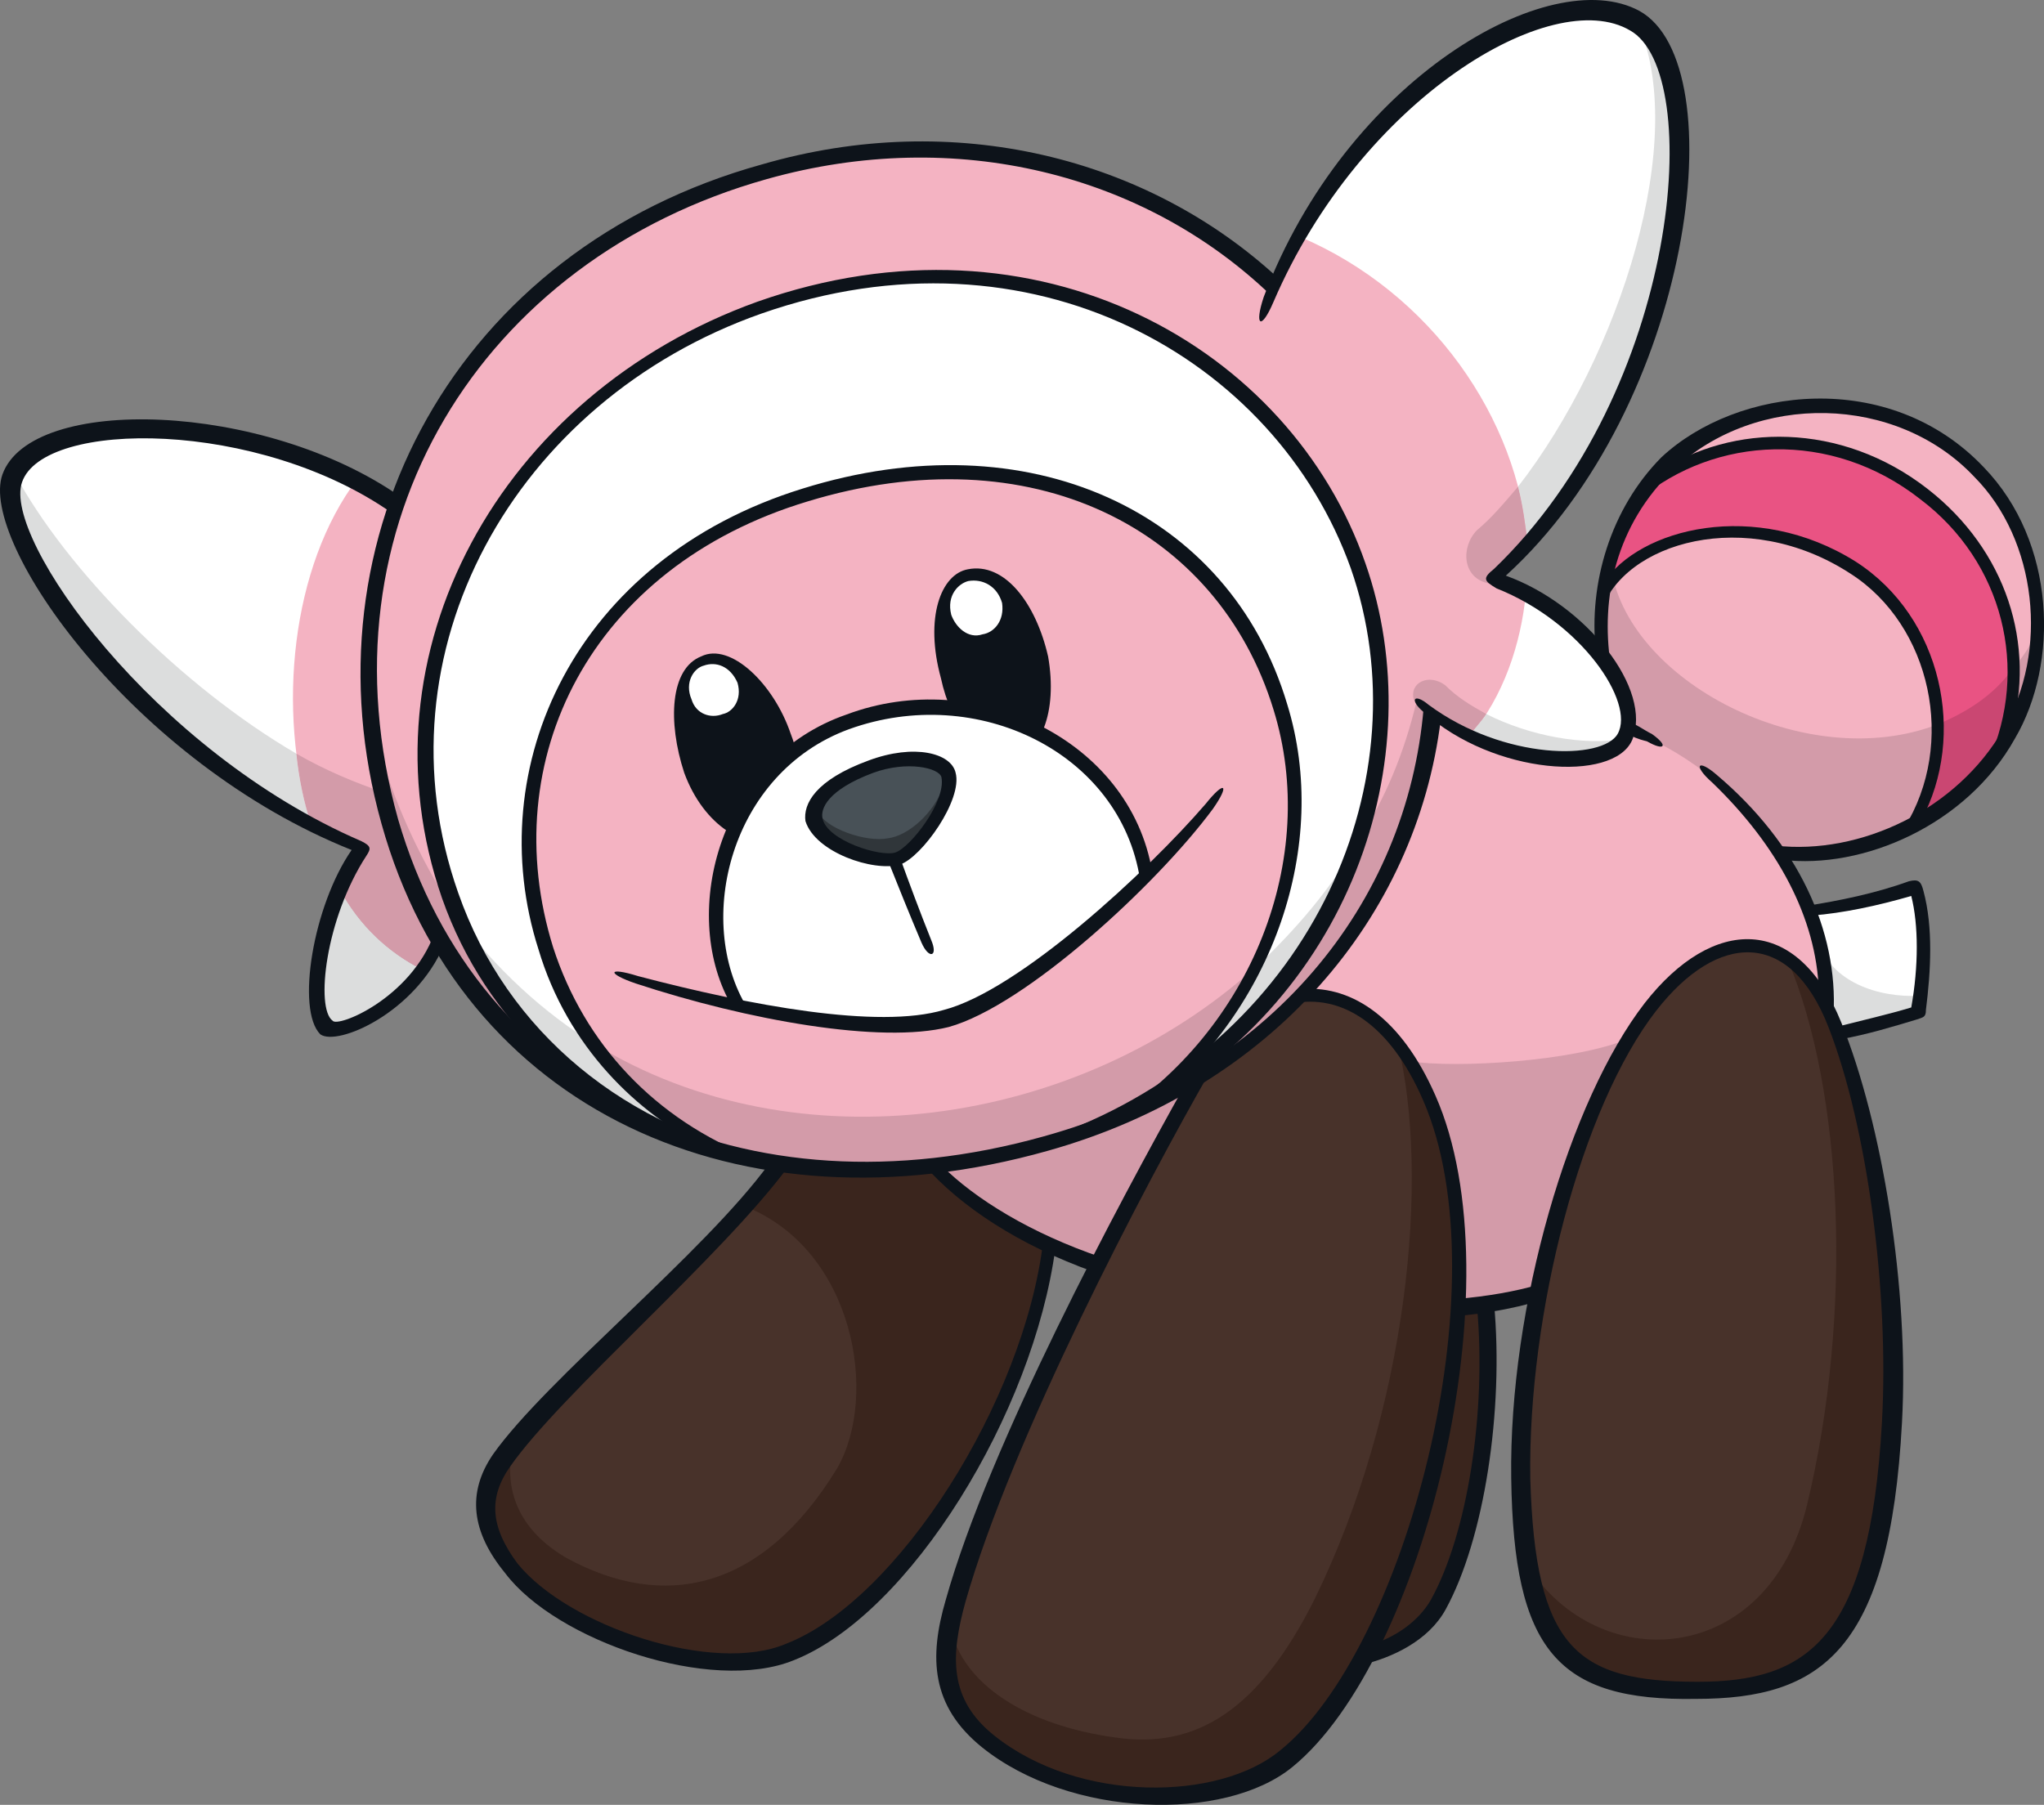 <?xml version="1.0" encoding="UTF-8"?>
<!-- Created with Inkscape (http://www.inkscape.org/) -->
<svg version="1.1" viewBox="0 0 110.58 97.655" xmlns="http://www.w3.org/2000/svg">
 <rect x="0" y="0" width="110.58" height="97.655" fill="#808080" stroke="none"/>
 <g stroke-width=".265">
  <path class="st0" d="m107.18 25.539c-4.471-4.71-12.33-4.71-16.933-0.397-2.884 2.752-4.075 6.694-3.545 10.504 1.191 1.561 1.693 3.148 1.191 4.339-0.926 1.826-6.958 1.323-10.372-1.323-1.191 10.636-8.784 19.817-20.981 23.204-2.09 0.529-4.075 0.926-6.165 1.191 4.471 4.577 14.288 8.255 25.453 7.858 20.452-0.661 27.146-14.42 20.32-24.791 4.604 0.529 9.975-1.958 12.594-6.429 2.514-4.445 1.852-10.61-1.561-14.155" fill="#F4B3C2"/>
  <path class="st0" d="m80.83 31.307 1.826-1.826c0.252-6.889-5.239-14.246-12.33-16.669-0.529 0.926-0.926 1.826-1.323 2.752-7.091-6.694-17.436-9.181-27.675-6.297-16.272 4.604-24.527 19.685-20.188 35.163 4.339 15.61 19.288 21.908 35.428 17.436 12.197-3.413 19.817-12.594 20.981-23.204 0.529 0.397 1.191 0.794 1.958 1.191 2.029-2.23 3.424-4.974 3.016-7.726-0.503-0.291-1.032-0.556-1.693-0.82" fill="#f4b3c2"/>
  <path class="st1" d="m82.656 29.481c8.784-9.71 10.239-25.982 5.9-28.337-4.207-2.355-13.256 2.487-18.23 11.668 7.091 3.016 11.827 9.842 12.33 16.669" fill="#fff"/>
  <path class="st1" d="m87.921 39.958c0.926-1.958-1.561-5.768-5.371-7.858-0.265 2.752-1.218 5.59-3.016 7.726 3.387 1.587 7.593 1.587 8.387 0.132" fill="#fff"/>
  <path class="st0" d="m16.827 44.562c0.926 0.529 1.826 0.926 2.752 1.323-0.397 0.661-0.926 1.455-1.191 2.223 1.058 1.958 2.619 3.413 4.471 4.339 0.397-0.529 0.661-1.058 0.926-1.561-1.058-1.958-1.958-4.075-2.619-6.429-1.693-5.9-1.455-11.8 0.265-17.039-0.661-0.529-1.455-1.058-2.09-1.455-5.074 2.518-5.338 12.435-2.514 18.6" fill="#f4b3c2"/>
  <path class="st1" d="m0.688 25.803c-1.058 3.148 5.9 13.388 16.14 18.759-1.876-6.165-1.058-13.917 2.487-18.627-7.488-3.678-17.304-3.545-18.627-0.132" fill="#fff"/>
  <path class="st2" d="m18.388 48.108c-1.323 3.016-1.561 6.694-0.661 7.488 0.529 0.397 3.413-0.794 5.106-3.148-1.826-0.926-3.387-2.381-4.445-4.339" fill="#dcdddd"/>
  <path class="st1" d="m73.475 30.645c-3.942-11.404-17.171-19.288-32.385-14.023-13.785 4.842-21.246 18.759-16.801 31.882 2.619 7.091 8.255 11.8 15.081 13.891-4.604-2.09-8.255-6.032-9.842-11.139-3.281-10.239 2.223-20.849 14.023-24.527 11.8-3.545 22.569 0.926 25.717 11.536 2.223 7.355-0.661 15.875-6.958 21.114 10.636-6.429 14.579-18.891 11.165-28.734" fill="#fff"/>
  <path class="st3" d="m108.24 40.488c1.826-5.106 0-10.636-4.075-13.785-4.974-3.81-11.007-3.413-14.949-0.529-1.455 1.693-2.223 3.81-2.487 6.032 1.693-3.545 8.255-4.842 13.52-1.455 4.471 2.752 6.032 9.049 3.281 13.785 1.826-0.9 3.519-2.328 4.71-4.048" fill="#e95383"/>
 </g>
 <g fill="#48322A" stroke-width=".265">
  <path class="st4" d="m99.324 55.437c-2.223-5.503-6.429-5.503-10.107-0.926-4.075 5.239-6.958 16.669-6.826 25.321 0.132 9.313 0.794 11.668 9.446 11.668 6.429 0 9.71-1.455 10.504-14.552 0.397-7.329-1.058-16.378-3.016-21.511"/>
  <path class="st4" d="m50.403 63.057c-2.752 0.265-5.503 0.265-8.255-0.132-4.471 5.768-12.197 12.197-14.949 16.14-1.323 1.958-1.058 3.678 0.397 5.768 2.752 3.545 11.007 6.165 15.081 4.577 6.297-2.619 13.123-13.785 14.023-22.04-2.619-1.296-4.736-2.752-6.297-4.313"/>
  <path class="st4" d="m70.326 53.876c-1.561 1.561-3.413 3.148-5.503 4.339-4.075 7.091-10.769 20.055-12.991 28.337-0.926 3.281-0.794 5.636 1.693 7.726 4.604 3.678 12.594 3.678 16.007 0.926 6.958-5.636 12.065-25.982 7.858-35.798-1.799-4.075-4.445-5.794-7.064-5.53"/>
 </g>
 <g stroke-width=".265">
  <path class="st1" d="m99.457 55.833c1.561-0.265 3.016-0.661 4.339-1.058 0.397-2.09 0.397-4.71-0.132-6.694-1.958 0.529-3.81 0.926-5.768 1.191 0.661 1.561 1.058 3.678 0.794 4.842 0.37 0.688 0.503 1.085 0.767 1.72" fill="#fff"/>
  <path class="st5" d="m42.783 39.72c-0.926-2.752-3.281-4.974-4.842-4.207-1.693 0.661-1.826 3.545-0.926 6.297 1.058 2.884 3.413 4.339 5.239 3.545 0.926-0.529 1.587-2.884 0.529-5.636" fill="#0d131a"/>
  <path class="st5" d="m56.7 35.513c-0.661-2.884-2.355-5.106-4.339-4.71-1.455 0.265-2.355 2.619-1.455 5.9 0.529 2.487 2.09 4.604 3.678 4.339 1.72-0.159 2.646-2.514 2.117-5.53" fill="#0d131a"/>
  <path class="st1" d="m51.197 55.066c2.884-0.794 7.355-4.339 10.769-7.726-1.191-7.091-9.049-10.769-16.14-8.255-6.562 2.355-8.652 10.372-5.768 15.346 4.18 0.9 8.493 1.402 11.139 0.635" fill="#fff"/>
  <path class="st6" d="m51.329 41.943c-0.265-0.794-1.958-1.191-4.207-0.397-2.487 0.794-3.281 1.958-3.016 2.752 0.265 1.455 3.281 2.487 4.471 2.09 0.9-0.265 2.99-3.148 2.752-4.445" fill="#485157"/>
 </g>
 <g fill="#D39BA9" stroke-width=".265">
  <path class="st7" d="m76.226 57.421c2.619 0.397 8.916 0 11.8-1.191-1.958 3.678-3.942 9.049-4.71 13.785-1.561 0.397-2.619 0.529-4.471 0.661 0.661-4.471-0.635-10.504-2.619-13.256"/>
  <path class="st7" d="m50.403 63.057c2.355 2.487 5.768 4.339 9.049 5.503 1.561-3.148 3.81-7.355 5.371-10.372-4.207 2.646-9.181 4.471-14.42 4.868"/>
  <path class="st7" d="m24.685 49.536c-1.693-2.619-3.148-5.503-4.207-9.049 0.661 6.958 4.604 16.272 14.817 20.585-4.842-2.725-8.625-6.668-10.61-11.536"/>
 </g>
 <g stroke-width=".265">
  <path class="st2" d="m32.173 56.495c-2.752-1.693-5.371-4.075-7.488-6.958 1.958 4.842 5.768 8.784 10.636 11.536 1.058 0.397 2.09 0.794 3.148 1.058-2.884-1.693-4.868-3.678-6.297-5.636" fill="#dcdddd"/>
  <path class="st7" d="m77.549 38.662c-0.397-0.265-0.661-0.529-0.926-0.661-0.661 2.752-1.693 5.239-3.148 7.488-1.561 4.974-5.106 9.842-9.975 13.52 8.149-4.471 13.123-11.959 14.049-20.346" fill="#D39BA9"/>
  <path class="st7" d="m67.971 52.288c-9.71 8.784-24.924 10.874-35.798 4.207 1.455 1.958 3.413 3.942 6.297 5.636 5.371 1.587 11.668 1.587 18.098-0.265 1.826-0.529 3.678-1.191 5.239-1.958 2.752-2.355 4.868-4.842 6.165-7.62" fill="#D39BA9"/>
  <path class="st2" d="m73.475 45.488c-1.455 2.619-3.413 4.842-5.503 6.826-1.323 2.752-3.413 5.239-6.165 7.62 0.661-0.265 1.191-0.661 1.693-0.926 4.868-3.678 8.414-8.546 9.975-13.52" fill="#dcdddd"/>
  <path class="st8" d="m44.238 43.901c0.397 0.926 2.619 1.693 3.81 1.455 1.058-0.132 2.487-1.323 3.016-2.884-0.132 1.323-1.191 3.545-2.619 3.942-1.587 0.238-4.736-1.058-4.207-2.514" fill="#30363a"/>
  <path class="st2" d="m16.827 44.562c-0.397-1.191-0.661-2.46-0.794-3.783-6.297-3.678-12.462-10.002-15.214-15.108 0 0.132 0 0.132-0.132 0.132-1.058 3.148 5.9 13.388 16.14 18.759" fill="#dcdddd"/>
  <path class="st7" d="m20.743 42.869c-1.561-0.529-3.148-1.191-4.71-2.09 0.132 1.323 0.397 2.619 0.794 3.81 0.926 0.529 1.826 0.926 2.752 1.323-0.397 0.661-0.926 1.455-1.191 2.223 1.058 1.958 2.619 3.413 4.471 4.339 0.397-0.529 0.661-1.058 0.926-1.561-1.058-1.958-1.958-4.075-2.619-6.429-0.159-0.582-0.291-1.111-0.423-1.614" fill="#D39BA9"/>
  <path class="st2" d="m88.556 1.144c2.884 6.297-0.926 18.097-6.429 25.188 0.265 1.058 0.397 2.09 0.529 3.148 8.784-9.71 10.239-25.982 5.9-28.337" fill="#dcdddd"/>
  <path class="st2" d="m80.407 38.635c-0.265 0.397-0.661 0.794-0.926 1.191 3.413 1.561 7.646 1.588 8.414 0.159-2.223 0.37-5.133-0.159-7.487-1.35" fill="#dcdddd"/>
  <path class="st7" d="m80.565 31.571c-1.455-0.265-1.561-1.958-0.661-2.884 0.794-0.661 1.455-1.455 2.223-2.355 0.265 1.058 0.397 2.09 0.529 3.148-0.767 0.794-1.164 1.164-2.09 2.09" fill="#D39BA9"/>
  <path class="st7" d="m76.491 37.868c-0.265-0.926 0.794-1.455 1.693-0.794 0.661 0.661 1.323 1.058 2.223 1.561-0.265 0.397-0.661 0.794-0.926 1.191-1.138-0.635-1.799-1.032-2.99-1.958" fill="#D39BA9"/>
  <path class="st2" d="m98.398 50.992c0.661 2.09 3.148 3.016 5.503 2.884l-0.265 0.926c-1.455 0.397-2.752 0.926-4.207 1.058-0.132-0.529-0.529-1.191-0.794-1.693 0.159-1.085 0.026-1.984-0.238-3.175" fill="#dcdddd"/>
  <path class="st7" d="m104.83 39.191c-7.091 2.752-16.933-2.355-17.701-8.652-0.529 1.561-0.661 3.413-0.397 5.106 1.058 1.323 1.561 2.752 1.323 3.81 2.752 1.058 5.768 3.016 8.123 6.694 2.487 0.265 5.239-0.397 7.62-1.693 0.767-1.72 1.032-3.704 1.032-5.265" fill="#D39BA9"/>
  <path class="st7" d="m110.2 34.191c-0.397 0.794-0.794 1.455-1.323 1.958 0.132 1.323-0.132 2.619-0.397 3.81 0.132 0 0.132-0.132 0.265-0.265 0.953-1.693 1.455-3.519 1.455-5.503" fill="#D39BA9"/>
  <path class="st9" d="m108.9 36.175c-1.058 1.455-2.487 2.355-4.075 3.016 0 1.587-0.265 3.545-1.058 5.239 1.826-1.058 3.545-2.487 4.71-4.471 0.291-1.164 0.556-2.487 0.423-3.784" fill="#ca4772"/>
 </g>
 <g fill="#3A251D" stroke-width=".265">
  <path class="st10" d="m78.872 70.677c-0.397 6.562-2.355 13.785-4.974 18.891 1.561-0.397 3.148-1.455 3.942-2.752 2.09-3.942 3.016-10.769 2.619-16.272-0.556 0.132-1.085 0.132-1.587 0.132"/>
  <path class="st10" d="m50.403 63.057c-2.752 0.265-5.503 0.265-8.255-0.132-0.529 0.794-1.191 1.561-1.826 2.355 5.9 2.355 7.223 10.239 4.974 14.155-4.075 6.694-9.446 7.726-14.684 4.842-2.884-1.693-3.281-4.075-2.884-5.9-1.693 2.09-1.958 3.942-0.132 6.429 2.752 3.545 11.007 6.165 15.081 4.577 6.297-2.619 13.123-13.785 14.023-22.04-2.619-1.27-4.736-2.725-6.297-4.286"/>
  <path class="st10" d="m75.591 56.363c1.826 7.355 0.529 19.95-4.471 30.162-3.016 6.032-6.429 8.123-10.769 7.488-4.842-0.661-8.255-2.884-8.916-5.9-0.397 2.487 0 4.471 2.09 6.165 4.604 3.678 12.594 3.678 16.007 0.926 6.958-5.636 12.065-25.982 7.858-35.798-0.503-1.191-1.164-2.249-1.799-3.043"/>
  <path class="st10" d="m96.705 51.918c3.016 7.091 3.545 19.156 1.058 29.501-2.09 8.652-11.007 9.313-14.949 3.545 0.397 5.768 2.752 6.694 9.049 6.562 7.62-0.132 9.842-2.752 10.504-14.552 0.397-7.355-1.058-16.404-3.016-21.511-0.688-1.72-1.614-2.91-2.646-3.545"/>
 </g>
 <path class="st1" d="m39.899 36.942c0.265 0.926-0.265 1.587-0.794 1.693-0.661 0.265-1.455 0-1.693-0.794-0.397-0.926 0.132-1.693 0.661-1.826 0.661-0.238 1.429 0.026 1.826 0.926" fill="#fff" stroke-width=".265"/>
 <path class="st1" d="m54.213 32.629c0.132 0.926-0.397 1.587-1.058 1.693-0.794 0.265-1.455-0.397-1.693-1.058-0.265-1.058 0.397-1.693 0.926-1.826 0.767-0.132 1.561 0.265 1.826 1.191" fill="#fff" stroke-width=".265"/>
 <g fill="#0d131a" stroke-width=".265">
  <path class="st5" d="m34.396 53.214c-1.561-0.529-1.561-0.926 0.132-0.397 6.032 1.587 12.991 2.884 16.536 1.826 4.075-1.058 11.007-7.488 14.155-11.139 1.058-1.323 1.323-1.058 0.397 0.265-3.016 4.075-10.107 10.636-14.288 11.8-3.678 0.926-10.901-0.37-16.933-2.355"/>
  <path class="st5" d="m47.254 41.811c-2.487 0.926-2.884 1.958-2.752 2.487 0.265 1.191 3.148 2.09 3.942 1.826 0.794-0.265 2.752-2.752 2.487-4.075-0.132-0.503-1.852-0.9-3.678-0.238m-3.678 2.619c-0.132-0.926 0.529-2.223 3.413-3.281 2.487-0.926 4.471-0.397 4.71 0.661 0.397 1.455-1.826 4.577-3.016 4.974-1.429 0.397-4.577-0.661-5.106-2.355"/>
  <path class="st5" d="m48.683 46.388c0.529 1.455 1.058 2.884 1.693 4.471 0.397 0.926-0.132 1.058-0.529 0.132-0.661-1.561-1.191-2.884-1.826-4.471z"/>
  <path class="st5" d="m61.674 47.578c-1.058-6.826-8.784-10.636-15.743-8.123-6.429 2.355-8.387 10.372-5.503 15.081l-0.926-0.265c-2.752-4.974-0.529-13.256 6.297-15.61 6.958-2.619 15.346 1.323 16.536 8.52z"/>
  <path class="st5" d="m60.113 60.569c7.62-4.842 11.271-14.155 8.784-22.172-3.016-9.842-13.123-14.949-25.188-11.271-11.8 3.545-16.933 14.023-13.785 24.13 1.693 5.239 5.503 9.313 10.874 11.404l-2.487-0.529c-3.81-1.826-7.62-5.503-9.181-10.769-3.148-9.842 1.958-21.114 14.288-24.924 12.197-3.81 23.098 1.191 26.22 11.668 2.355 7.62-0.794 16.536-7.355 21.643z"/>
  <path class="st5" d="m38.47 62.395c-6.826-2.223-12.197-7.091-14.552-13.785-4.604-13.256 3.148-27.279 17.039-32.279 15.214-5.371 28.866 2.487 32.914 14.155 3.678 10.504-0.794 23.865-12.726 29.898l-3.413 0.794c13.388-5.239 19.288-19.156 15.346-30.427-4.075-11.404-17.304-18.891-31.882-13.785-13.388 4.71-20.981 18.362-16.404 31.353 2.619 7.488 9.049 12.859 17.436 14.42z"/>
  <path class="st5" d="m77.946 38.927c-1.323 10.769-9.181 19.95-21.246 23.336-16.669 4.71-31.75-2.223-36.063-17.701-4.339-15.478 4.048-31.089 20.585-35.666 10.372-3.016 20.849-0.397 27.94 6.165l-0.397 0.926c-6.826-6.562-17.039-9.181-27.279-6.297-15.478 4.339-24.395 18.759-19.95 34.634 4.339 14.949 18.891 21.643 34.899 17.171 12.33-3.413 19.685-12.594 20.585-23.204z"/>
  <path class="st5" d="m24.024 51.124c-1.561 3.678-5.768 5.503-6.694 4.842-1.323-1.323-0.397-6.958 1.693-9.975-11.8-4.71-20.188-16.669-18.891-20.32 1.561-4.339 14.155-3.942 21.511 1.191l-0.397 0.926c-7.223-5.106-18.891-5.106-20.055-1.693-1.058 3.016 7.091 14.552 18.362 19.42 0.529 0.265 0.529 0.397 0.265 0.794-2.223 3.413-2.752 8.255-1.826 8.916 0.265 0.397 4.207-1.191 5.503-4.71z"/>
  <path class="st5" d="m77.02 38.53c-0.794-0.661-0.529-1.058 0.265-0.397 4.075 3.016 9.446 3.016 10.239 1.561 0.926-1.693-1.958-6.032-6.562-7.858-0.661-0.397-0.794-0.529-0.132-1.058 10.107-9.71 11.404-26.882 7.355-29.131-4.207-2.487-14.552 3.678-19.288 14.684-0.661 1.561-1.058 1.323-0.529-0.265 4.471-11.8 15.478-18.097 20.32-15.478 5.239 2.884 2.884 21.378-7.223 30.559 4.339 1.561 7.99 6.165 6.826 8.916-1.032 2.275-7.461 1.879-11.271-1.535"/>
  <path class="st5" d="m59.187 68.824c-4.075-1.455-7.223-3.545-9.181-5.768h0.926c1.826 1.826 4.842 3.678 8.652 4.974z"/>
  <path class="st5" d="m83.185 70.412c-1.323 0.397-2.884 0.661-4.339 0.794v-0.926c1.561-0.132 3.148-0.397 4.471-0.794z"/>
  <path class="st5" d="m98.398 53.611c-0.132-3.942-2.223-7.858-5.768-11.271-1.058-0.926-0.794-1.323 0.265-0.397 4.339 3.678 6.562 8.387 6.297 12.991z"/>
  <path class="st5" d="m96.044 45.753c4.604 0.529 9.842-1.958 12.33-6.297 2.487-4.207 1.826-10.239-1.561-13.652-4.207-4.471-11.8-4.604-16.272-0.397-3.148 3.016-3.942 6.958-3.413 10.504l-0.794-0.661c-0.397-3.678 0.794-7.726 3.545-10.504 4.075-3.81 12.33-4.842 17.436 0.529 3.942 4.075 4.075 10.636 1.693 14.684-2.619 4.71-8.255 7.091-12.594 6.562z"/>
  <path class="st5" d="m89.746 25.539c3.942-2.619 9.842-2.752 14.552 0.926 4.207 3.281 5.9 8.387 4.471 13.256l-1.191 1.455c2.223-4.974 0.794-10.769-3.678-14.155-4.842-3.81-11.139-3.413-15.214 0z"/>
  <path class="st5" d="m103 44.827c2.884-4.604 1.455-11.007-2.884-13.785-5.636-3.678-12.33-1.693-13.52 2.09l0.132-1.561c1.958-3.016 8.255-4.577 13.653-1.191 4.71 3.016 6.032 9.446 3.545 14.023z"/>
  <path class="st5" d="m99.324 55.569c1.561-0.397 2.752-0.661 4.075-1.058 0.397-2.223 0.397-4.471 0-6.032-1.826 0.529-3.678 0.926-5.371 1.058l-0.265-0.529c1.693-0.265 3.678-0.661 5.503-1.323 0.529-0.132 0.661 0 0.794 0.529 0.529 1.958 0.397 4.339 0.132 6.429 0 0.397-0.132 0.397-0.529 0.529-1.323 0.397-2.619 0.794-4.075 1.058z"/>
  <path class="st5" d="m57.097 67.528c-1.191 8.916-7.858 19.817-14.155 22.304-4.471 1.826-12.859-1.058-15.61-4.71-1.826-2.223-2.09-4.339-0.661-6.429 2.884-4.075 11.404-10.874 14.949-15.743l1.058 0.132c-3.678 4.974-12.33 12.33-15.081 16.272-1.191 1.693-1.058 3.281 0.397 5.239 2.752 3.413 10.636 6.032 14.552 4.339 6.032-2.355 12.859-13.123 13.891-21.775z"/>
  <path class="st5" d="m65.484 57.95c-3.545 6.165-10.769 19.95-13.256 28.734-0.794 2.884-0.926 5.239 1.561 7.223 4.604 3.678 12.197 3.545 15.478 0.794 6.694-5.371 12.065-25.188 7.726-35.163-1.826-4.207-4.471-5.768-7.091-5.239l0.661-0.794c2.619-0.132 5.239 1.561 7.091 5.768 4.471 10.107-0.661 30.559-7.726 36.327-3.678 3.016-12.065 2.752-16.801-1.058-2.752-2.223-2.884-4.842-1.958-7.99 2.355-8.387 9.313-21.378 12.991-27.94z"/>
  <path class="st5" d="m80.83 70.544c0.529 5.768-0.529 12.726-2.619 16.536-0.926 1.693-2.884 2.619-4.604 3.016l0.397-1.058c1.455-0.397 2.752-1.323 3.413-2.487 1.958-3.545 3.016-10.107 2.487-15.875z"/>
  <path class="st5" d="m89.614 54.669c-4.075 5.239-6.958 16.404-6.826 25.321 0.265 9.181 2.487 11.007 9.049 11.007 5.9 0 9.313-2.223 9.975-14.023 0.397-7.091-0.794-16.007-2.884-21.378-2.09-5.397-6.032-5.133-9.313-0.926m-7.858 25.321c-0.132-9.313 3.148-20.452 7.223-25.718 3.678-4.71 8.255-4.842 10.636 1.058 2.223 5.503 3.678 14.42 3.281 21.643-0.661 12.33-4.339 14.949-11.139 14.949-7.514 0.132-9.869-2.646-10.001-11.933"/>
  <path class="st5" d="m88.053 39.059c0.529 0.132 0.794 0.397 1.323 0.661 0.926 0.661 0.661 0.926-0.265 0.397-0.529-0.132-0.794-0.265-1.058-0.397z"/>
 </g>
</svg>
